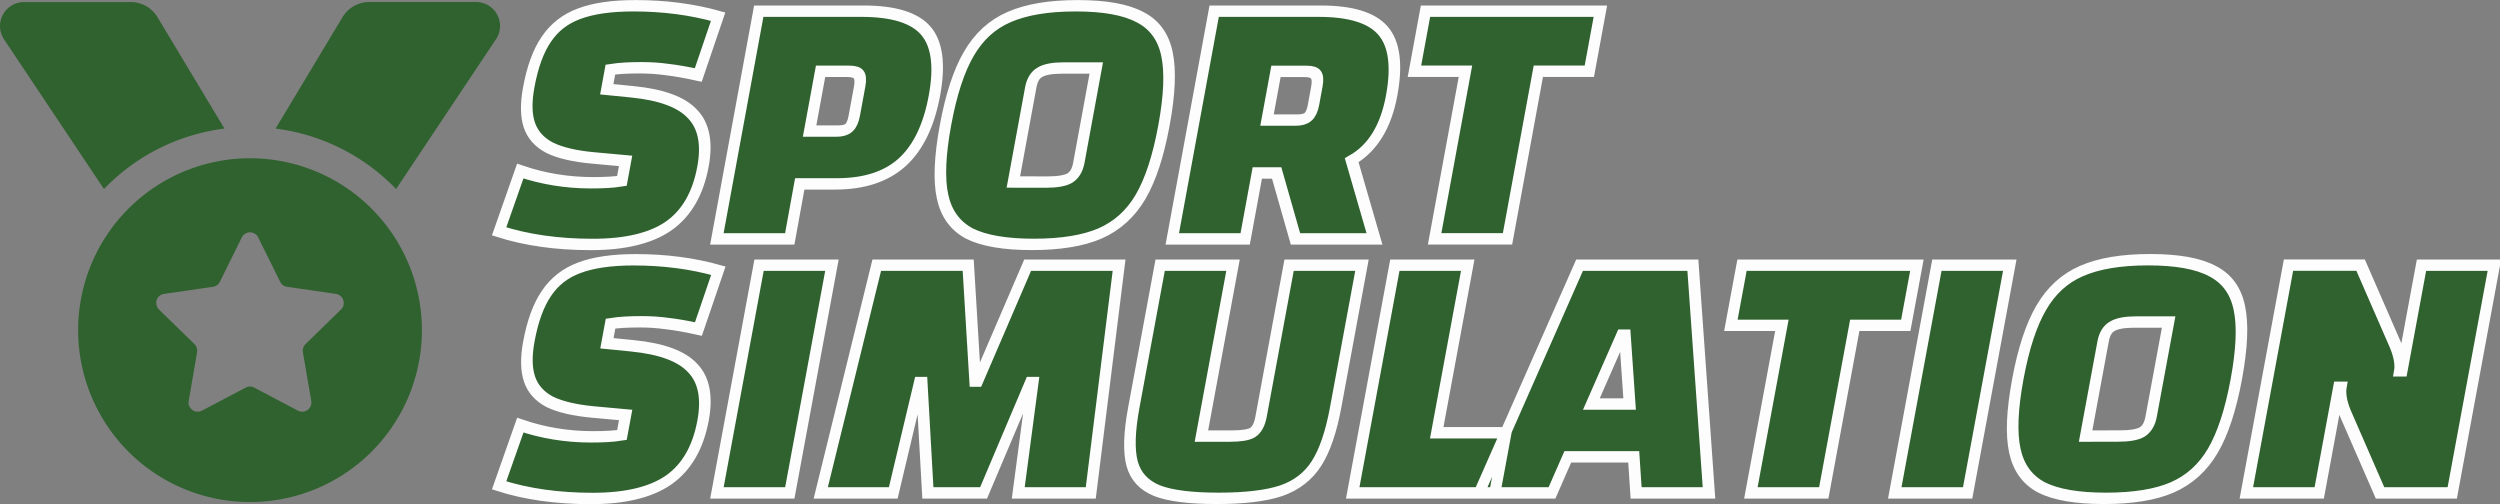 <?xml version="1.0" encoding="UTF-8" standalone="no"?>
<svg
   class="svg-icon"
   style="overflow:hidden;fill:currentColor"
   viewBox="0 0 39.997 8.064"
   version="1.1"
   id="svg5"
   sodipodi:docname="auto-sportsimulation.svg"
   inkscape:version="1.3.2 (091e20ef0f, 2023-11-25)"
   width="39.997"
   height="8.064"
   xmlns:inkscape="http://www.inkscape.org/namespaces/inkscape"
   xmlns:sodipodi="http://sodipodi.sourceforge.net/DTD/sodipodi-0.dtd"
   xmlns="http://www.w3.org/2000/svg"
   xmlns:svg="http://www.w3.org/2000/svg">
  <rect x="0" y="0" width="39.997" height="8.064" fill="#808080" stroke="none"/>
  <defs
     id="defs5" />
  <sodipodi:namedview
     id="namedview5"
     pagecolor="#505050"
     bordercolor="#eeeeee"
     borderopacity="1"
     inkscape:showpageshadow="0"
     inkscape:pageopacity="0"
     inkscape:pagecheckerboard="0"
     inkscape:deskcolor="#505050"
     inkscape:zoom="18.8125"
     inkscape:cx="35.906977"
     inkscape:cy="6.0863788"
     inkscape:window-width="2560"
     inkscape:window-height="1440"
     inkscape:window-x="1920"
     inkscape:window-y="0"
     inkscape:window-maximized="1"
     inkscape:current-layer="svg5" />
  <!--!Font Awesome Free 6.5.1 by @fontawesome - https://fontawesome.com License - https://fontawesome.com/license/free Copyright 2024 Fonticons, Inc.-->
  <!--!Font Awesome Free 6.5.1 by @fontawesome - https://fontawesome.com License - https://fontawesome.com/license/free Copyright 2024 Fonticons, Inc.-->
  <path
     d="M 0.064,0.629 C 0.022,0.567 0,0.492 0,0.417 c 0,-0.212 0.172,-0.384 0.384,-0.384 h 1.708 c 0.175,0 0.339,0.092 0.428,0.242 L 3.591,2.057 c -0.753,0.095 -1.427,0.447 -1.928,0.967 z m 7.87,0 -1.597,2.395 c -0.502,-0.52 -1.175,-0.872 -1.928,-0.967 L 5.48,0.274 c 0.091,-0.15 0.253,-0.242 0.428,-0.242 h 1.708 c 0.212,0 0.384,0.172 0.384,0.384 0,0.075 -0.022,0.15 -0.064,0.212 z M 1.25,5.282 a 2.75,2.75 0 1 1 5.5,0 2.75,2.75 0 1 1 -5.5,0 z m 2.881,-1.483 c -0.053,-0.109 -0.208,-0.109 -0.263,0 l -0.35,0.709 c -0.022,0.044 -0.062,0.073 -0.109,0.08 l -0.784,0.114 c -0.12,0.017 -0.167,0.164 -0.081,0.25 l 0.567,0.553 c 0.034,0.034 0.05,0.081 0.042,0.13 l -0.134,0.78 c -0.02,0.119 0.105,0.211 0.212,0.155 l 0.7,-0.369 c 0.042,-0.022 0.094,-0.022 0.136,0 l 0.7,0.369 C 4.875,6.626 5,6.535 4.98,6.415 l -0.134,-0.78 c -0.008,-0.047 0.008,-0.095 0.042,-0.13 l 0.567,-0.553 c 0.087,-0.084 0.039,-0.231 -0.081,-0.25 l -0.783,-0.114 c -0.047,-0.006 -0.089,-0.037 -0.109,-0.08 z"
     id="path1"
     style="fill:#306230;stroke-width:0.016" />
  <g
     id="g7"
     transform="translate(-0.49,-0.081)">
    <path
       d="m 9.332,2.818 q 0.583,0.187 1.183,0.187 0.297,0 0.472,-0.029 v -0.321 l -0.525,-0.047 Q 10.008,2.568 9.734,2.445 9.466,2.317 9.343,2.084 9.221,1.851 9.221,1.478 q 0,-0.49 0.14,-0.769 0.14,-0.286 0.449,-0.408 0.315,-0.128 0.863,-0.128 0.717,0 1.37,0.175 l -0.146,0.933 q -0.303,-0.064 -0.513,-0.087 -0.21,-0.029 -0.431,-0.029 -0.297,0 -0.478,0.029 v 0.315 l 0.42,0.041 q 0.711,0.07 1.026,0.356 0.321,0.28 0.321,0.839 0,0.647 -0.373,0.95 -0.373,0.297 -1.177,0.297 -0.828,0 -1.521,-0.21 z M 13.843,3.903 H 12.677 V 0.26 h 1.661 q 0.746,0 1.072,0.315 0.326,0.315 0.326,1.032 0,0.723 -0.321,1.072 -0.321,0.344 -0.991,0.344 h -0.583 z m 0.443,-1.725 q 0.128,0 0.175,-0.052 0.052,-0.052 0.052,-0.192 V 1.466 q 0,-0.14 -0.052,-0.192 -0.047,-0.052 -0.175,-0.052 h -0.443 v 0.956 z m 1.714,-0.093 q 0,-0.734 0.163,-1.142 0.163,-0.414 0.536,-0.589 0.379,-0.181 1.049,-0.181 0.67,0 1.043,0.181 0.379,0.175 0.542,0.589 0.163,0.408 0.163,1.142 0,0.734 -0.163,1.142 -0.163,0.408 -0.542,0.589 -0.373,0.175 -1.043,0.175 -0.67,0 -1.049,-0.175 Q 16.326,3.634 16.163,3.226 16,2.818 16,2.084 Z m 1.784,0.909 q 0.262,0 0.361,-0.064 0.099,-0.07 0.099,-0.245 V 1.169 H 17.708 q -0.256,0 -0.356,0.07 -0.099,0.064 -0.099,0.239 v 1.515 z m 4.15,0.909 -0.495,-1.055 H 21.129 V 3.903 H 19.963 V 0.26 h 1.69 q 0.746,0 1.072,0.315 0.326,0.315 0.326,1.032 0,0.752 -0.449,1.038 L 23.198,3.903 Z M 21.129,2.002 h 0.472 q 0.128,0 0.175,-0.052 0.052,-0.052 0.052,-0.192 v -0.291 q 0,-0.14 -0.052,-0.192 -0.047,-0.052 -0.175,-0.052 h -0.472 z m 4.197,1.9 H 24.16 V 1.221 H 23.344 V 0.26 h 2.798 V 1.221 h -0.816 z"
       id="text5"
       style="font-weight:800;font-size:5.829px;font-family:Changa;-inkscape-font-specification:'Changa, Ultra-Bold';fill:#306230;stroke:#fdfdfd;stroke-width:0.182"
       transform="skewX(-10.423)"
       aria-label="SPORT" />
    <path
       d="m 10.088,6.883 q 0.583,0.187 1.183,0.187 0.297,0 0.472,-0.029 V 6.72 l -0.525,-0.047 Q 10.764,6.632 10.49,6.51 10.222,6.381 10.1,6.148 9.977,5.915 9.977,5.542 q 0,-0.49 0.14,-0.769 0.14,-0.286 0.449,-0.408 0.315,-0.128 0.863,-0.128 0.717,0 1.37,0.175 l -0.146,0.933 q -0.303,-0.064 -0.513,-0.087 -0.21,-0.029 -0.431,-0.029 -0.297,0 -0.478,0.029 v 0.315 l 0.42,0.041 q 0.711,0.07 1.026,0.356 0.321,0.28 0.321,0.839 0,0.647 -0.373,0.95 -0.373,0.297 -1.177,0.297 -0.828,0 -1.521,-0.21 z M 14.6,4.324 V 7.967 H 13.434 V 4.324 Z m 0.717,0 h 1.463 l 0.455,1.854 h 0.041 l 0.455,-1.854 h 1.463 l 0.221,3.643 h -1.16 l -0.093,-1.766 h -0.041 L 17.7,7.967 H 16.809 L 16.383,6.201 h -0.035 l -0.093,1.766 h -1.16 z m 6.144,3.73 q -0.653,0 -0.991,-0.122 Q 20.131,7.804 19.991,7.501 19.851,7.192 19.851,6.603 V 4.324 h 1.166 V 7.058 h 0.466 q 0.262,0 0.344,-0.058 0.087,-0.064 0.087,-0.251 V 4.324 h 1.166 v 2.279 q 0,0.583 -0.14,0.892 -0.14,0.309 -0.484,0.437 -0.344,0.122 -0.997,0.122 z m 2.145,-3.73 h 1.166 V 7.005 h 1.107 v 0.962 h -2.273 z m 4.389,3.066 h -1.055 l -0.146,0.577 h -1.166 l 0.933,-3.643 h 1.813 L 29.306,7.967 H 28.14 Z M 27.773,6.545 27.493,5.443 h -0.052 l -0.28,1.102 z m 3.369,1.422 H 29.976 V 5.286 H 29.16 V 4.324 H 31.958 V 5.286 H 31.142 Z M 33.444,4.324 V 7.967 H 32.278 V 4.324 Z m 0.466,1.824 q 0,-0.734 0.163,-1.142 0.163,-0.414 0.536,-0.589 0.379,-0.181 1.049,-0.181 0.67,0 1.043,0.181 0.379,0.175 0.542,0.589 0.163,0.408 0.163,1.142 0,0.734 -0.163,1.142 -0.163,0.408 -0.542,0.589 -0.373,0.175 -1.043,0.175 -0.67,0 -1.049,-0.175 Q 34.237,7.699 34.074,7.291 33.91,6.883 33.91,6.148 Z m 1.784,0.909 q 0.262,0 0.361,-0.064 0.099,-0.07 0.099,-0.245 V 5.233 h -0.536 q -0.256,0 -0.356,0.07 -0.099,0.064 -0.099,0.239 V 7.058 Z m 2.209,-2.734 h 1.154 l 0.793,1.277 q 0.146,0.245 0.146,0.414 h 0.035 V 4.324 h 1.166 V 7.967 H 40.042 L 39.249,6.69 Q 39.104,6.446 39.104,6.277 h -0.035 v 1.69 h -1.166 z"
       id="text6"
       style="font-weight:800;font-size:5.829px;font-family:Changa;-inkscape-font-specification:'Changa, Ultra-Bold';fill:#306230;stroke:#fdfdfd;stroke-width:0.182"
       transform="skewX(-10.483)"
       aria-label="SIMULATION&#10;" />
  </g>
</svg>

